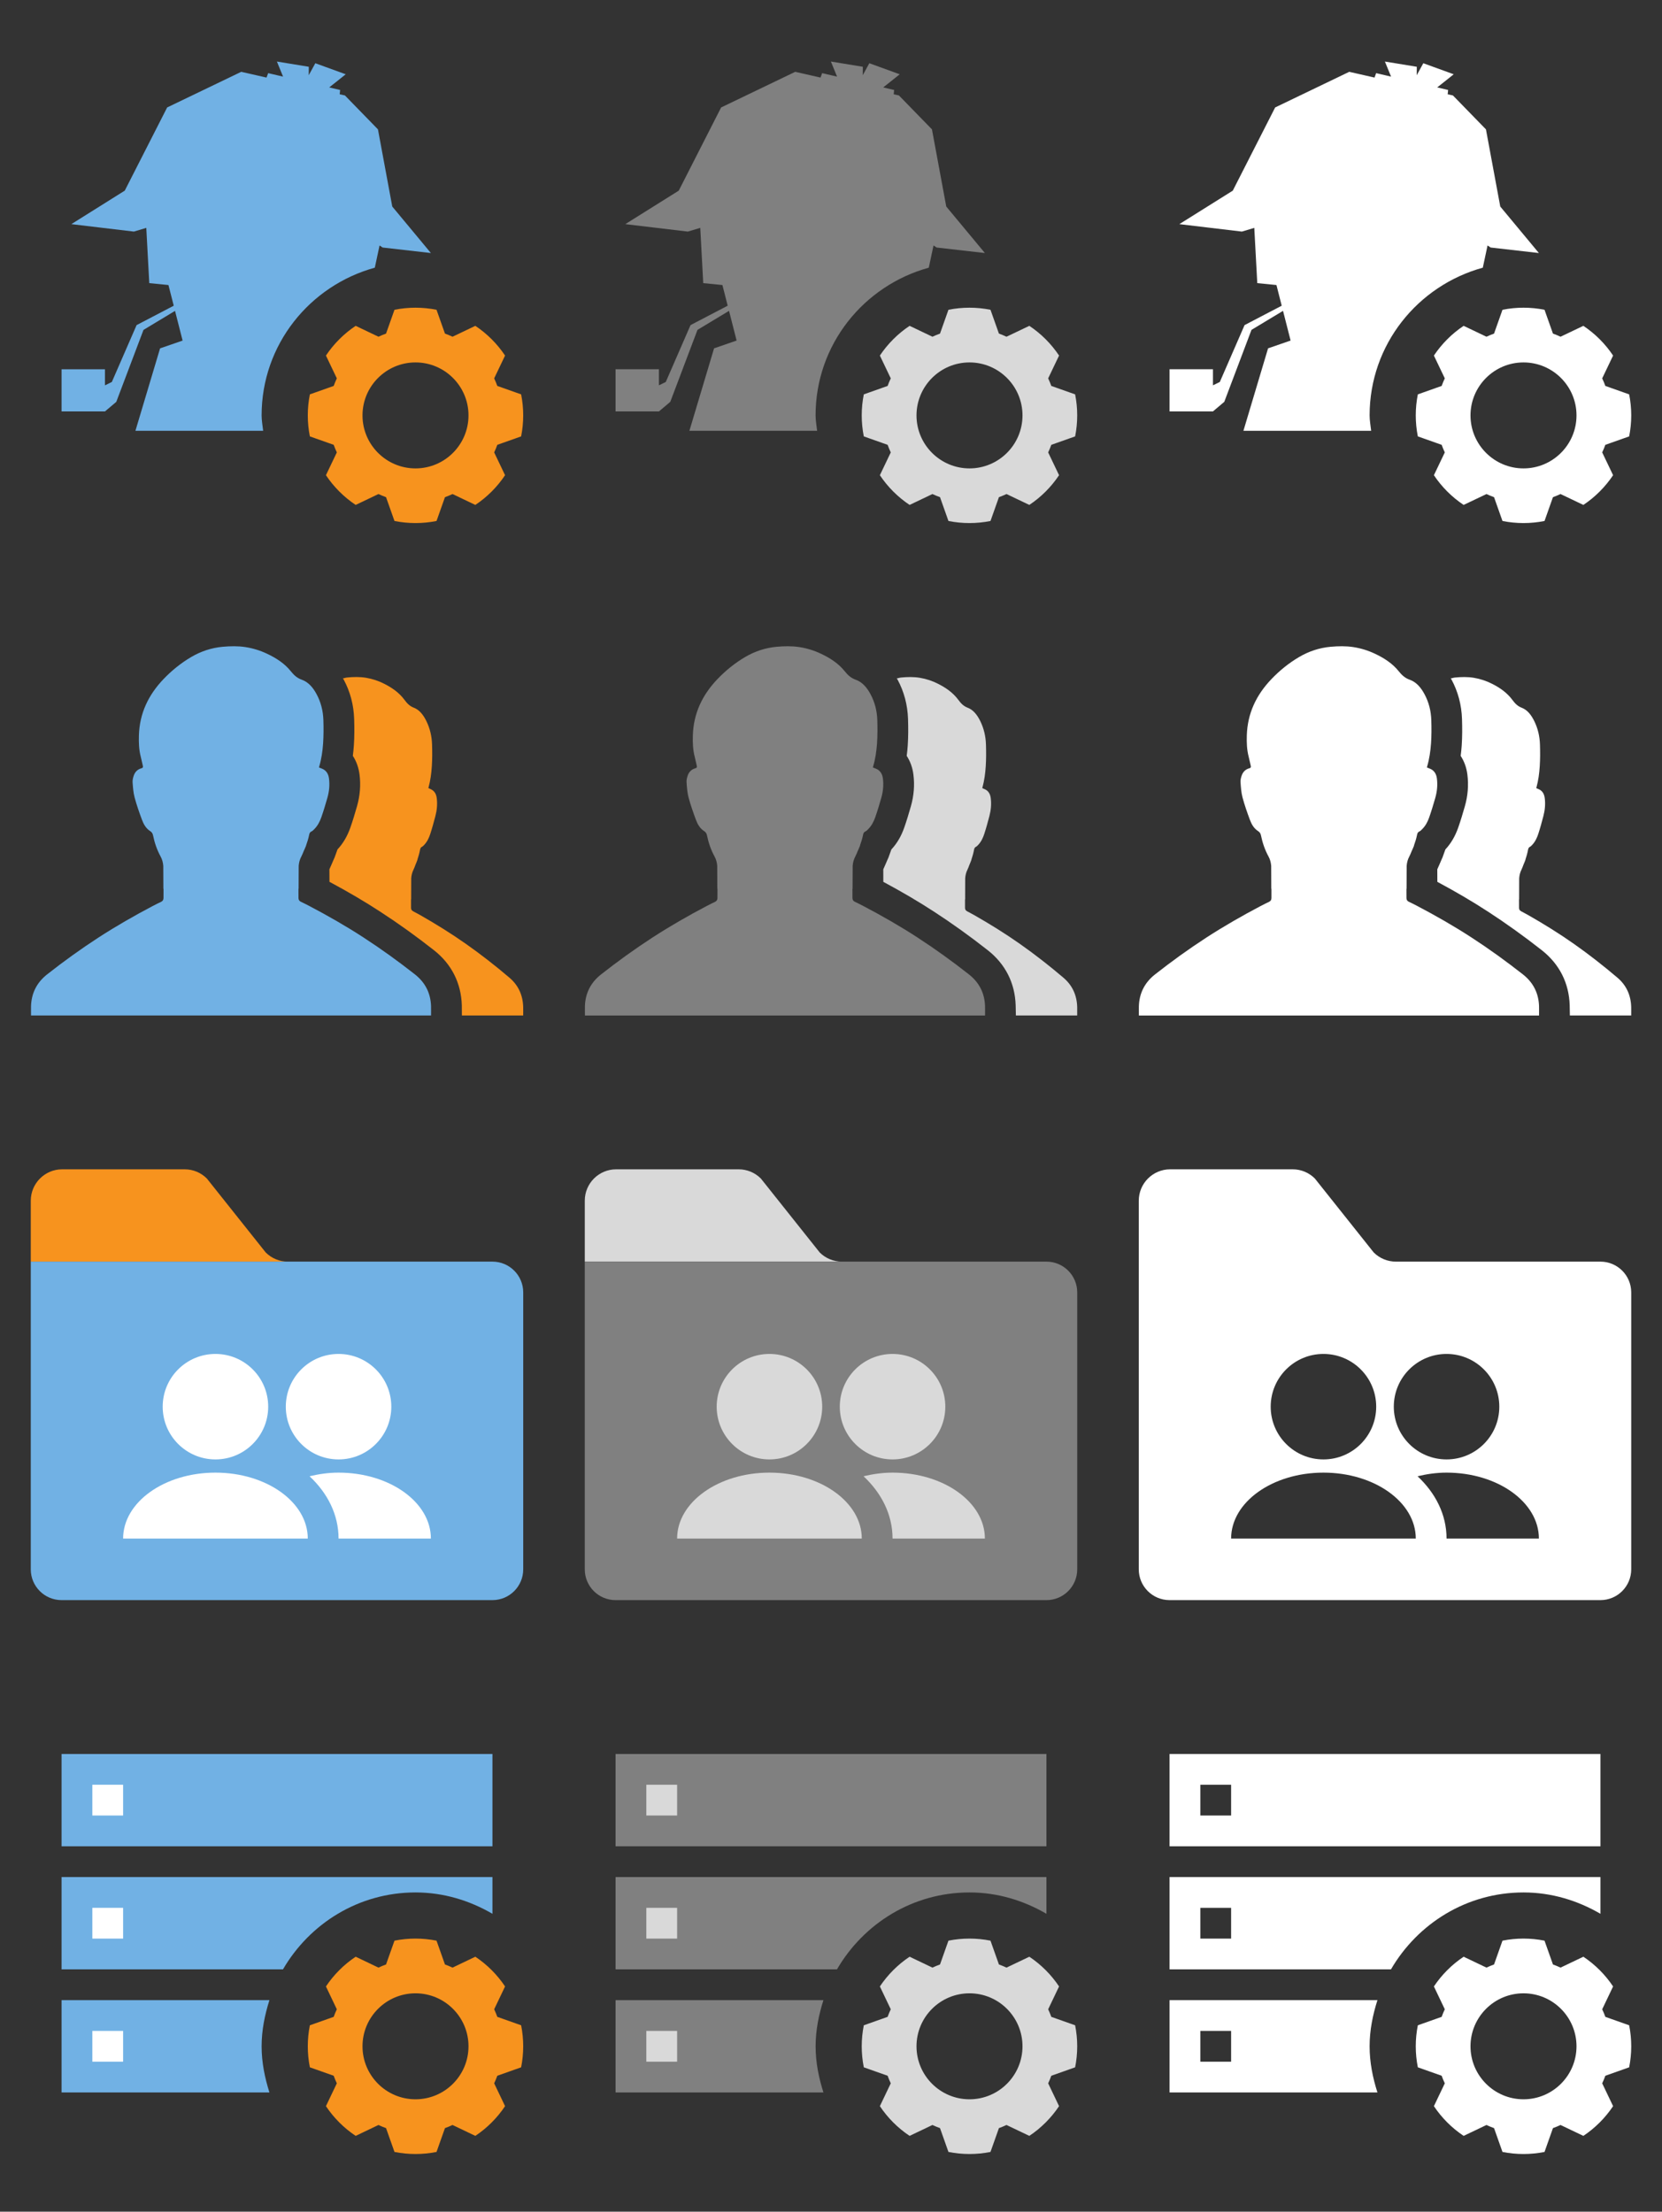 <?xml version="1.0" encoding="utf-8"?>
<!-- Generator: Adobe Illustrator 21.1.0, SVG Export Plug-In . SVG Version: 6.00 Build 0)  -->
<!DOCTYPE svg PUBLIC "-//W3C//DTD SVG 1.1//EN" "http://www.w3.org/Graphics/SVG/1.1/DTD/svg11.dtd">
<svg version="1.1" id="Layer_1" xmlns="http://www.w3.org/2000/svg" xmlns:xlink="http://www.w3.org/1999/xlink" x="0px" y="0px"
	 width="54px" height="71.875px" viewBox="0 0 54 71.875" style="enable-background:new 0 0 54 71.875;" xml:space="preserve">
<rect x="0" y="0" width="54" height="71.875" fill="#333333" stroke="none"/>
<path style="fill:#71B1E4;" d="M4.4,14h4.15c-0.017-0.167-0.05-0.329-0.05-0.5c0-2.301,1.563-4.218,3.678-4.801l0.154-0.722l0.101,0.067
	L14,8.223l-1.255-1.511L12.28,4.204l-1.073-1.102l-0.17-0.038l0.014-0.14l-0.354-0.083l0.536-0.427l-0.988-0.359l-0.214,0.39
	l0.002-0.275L8.997,2l0.2,0.49L8.713,2.377L8.66,2.521L7.838,2.334L5.431,3.492L4.054,6.195L2.318,7.284L4.35,7.526l0.403-0.121
	L4.85,9.201l0.623,0.062l0.172,0.672l-1.207,0.63l-0.804,1.848L3.41,12.523v-0.522H2v1.37h1.41l0.368-0.311l0.884-2.339l1.025-0.618
	l0.246,0.965l-0.732,0.253L4.4,14z"/>
<path style="fill:#71B1E4;" d="M13.5,61.5c0.915,0,1.762,0.264,2.5,0.694V61H2v3h7.194C10.06,62.512,11.654,61.5,13.5,61.5z"/>
<path style="fill:#71B1E4;" d="M8.5,66.5c0-0.526,0.104-1.024,0.254-1.5H2v3h6.754C8.604,67.524,8.5,67.026,8.5,66.5z"/>
<path style="fill:#F7931E;" d="M16.556,31.776c-0.456-0.389-0.927-0.757-1.415-1.1c-0.481-0.339-0.979-0.647-1.487-0.937
	c-0.077-0.044-0.154-0.085-0.233-0.126c-0.046-0.024-0.066-0.059-0.066-0.115c0-0.088-0.001-0.176,0-0.264
	c0-0.006,0.004-0.01,0.004-0.016c0.002-0.226,0.001-0.452,0.002-0.677c0.008-0.097,0.028-0.188,0.073-0.277
	c0.026-0.052,0.044-0.107,0.065-0.161c0.018-0.044,0.038-0.087,0.053-0.132c0.003-0.01,0.008-0.019,0.012-0.028h-0.004
	c0.035-0.107,0.067-0.216,0.088-0.329c0.008-0.041,0.021-0.076,0.063-0.096c0.029-0.014,0.053-0.042,0.076-0.066
	c0.093-0.1,0.152-0.224,0.194-0.354c0.062-0.19,0.114-0.383,0.165-0.577c0.05-0.189,0.069-0.383,0.045-0.578
	c-0.014-0.115-0.057-0.216-0.158-0.276C14,25.645,13.96,25.631,13.92,25.614c0.002-0.012,0.003-0.022,0.005-0.03
	c0.061-0.224,0.091-0.454,0.106-0.685c0.015-0.233,0.014-0.468,0.007-0.701c-0.008-0.27-0.068-0.529-0.187-0.769
	c-0.094-0.189-0.217-0.358-0.407-0.431c-0.133-0.051-0.218-0.14-0.301-0.253c-0.174-0.236-0.406-0.395-0.656-0.522
	c-0.188-0.096-0.385-0.161-0.59-0.196c-0.208-0.035-0.415-0.03-0.624-0.009c-0.046,0.005-0.088,0.022-0.133,0.03
	c0.008,0.014,0.019,0.021,0.026,0.035c0.212,0.392,0.326,0.823,0.341,1.283c0.009,0.287,0.01,0.577-0.01,0.865
	c-0.008,0.115-0.019,0.226-0.033,0.332c0.115,0.176,0.189,0.382,0.218,0.61c0.043,0.338,0.016,0.685-0.083,1.031
	c-0.067,0.232-0.135,0.463-0.215,0.69c-0.098,0.279-0.235,0.514-0.418,0.71l-0.096,0.266l-0.027,0.059
	c0-0.001-0.112,0.265-0.14,0.321l0.002,0.407c0.61,0.327,1.152,0.646,1.65,0.971c0.582,0.378,1.169,0.799,1.745,1.252
	c0.57,0.448,0.884,1.067,0.905,1.791L15.007,33h1.992c-0.001-0.092,0.003-0.183,0-0.275C16.988,32.339,16.841,32.02,16.556,31.776z"
	/>
<path style="fill:#71B1E4;" d="M14.005,33c-0.001-0.1,0.003-0.2,0-0.3c-0.013-0.422-0.187-0.77-0.524-1.035
	c-0.54-0.424-1.096-0.826-1.672-1.2c-0.569-0.37-1.157-0.706-1.758-1.022c-0.091-0.048-0.183-0.093-0.275-0.137
	c-0.054-0.026-0.078-0.064-0.078-0.126c0.001-0.096-0.001-0.192-0.001-0.288c0.001-0.006,0.005-0.011,0.005-0.017
	c0.002-0.246,0.001-0.493,0.003-0.739c0.009-0.105,0.033-0.205,0.086-0.302c0.031-0.056,0.052-0.117,0.077-0.176
	c0.021-0.048,0.045-0.095,0.063-0.144c0.004-0.01,0.01-0.02,0.014-0.031H9.942c0.042-0.117,0.08-0.236,0.104-0.359
	c0.009-0.044,0.025-0.083,0.074-0.104c0.034-0.015,0.063-0.045,0.09-0.073c0.109-0.109,0.18-0.244,0.23-0.387
	c0.073-0.207,0.135-0.418,0.196-0.629c0.059-0.206,0.081-0.417,0.053-0.631c-0.016-0.126-0.068-0.236-0.186-0.301
	c-0.042-0.023-0.09-0.038-0.137-0.057c0.002-0.014,0.003-0.024,0.006-0.033c0.072-0.244,0.108-0.496,0.126-0.747
	c0.017-0.254,0.017-0.51,0.009-0.765c-0.01-0.294-0.08-0.577-0.221-0.838c-0.111-0.206-0.257-0.39-0.482-0.47
	c-0.157-0.056-0.257-0.153-0.356-0.276c-0.206-0.257-0.479-0.43-0.776-0.57c-0.222-0.105-0.455-0.176-0.698-0.214
	c-0.245-0.038-0.49-0.032-0.738-0.01c-0.37,0.034-0.709,0.148-1.026,0.334c-0.332,0.196-0.628,0.435-0.895,0.714
	c-0.494,0.515-0.781,1.117-0.802,1.834c-0.007,0.233,0.001,0.466,0.061,0.694c0.025,0.097,0.043,0.195,0.067,0.292
	c0.011,0.044,0.003,0.067-0.045,0.08c-0.127,0.034-0.21,0.119-0.251,0.24c-0.023,0.069-0.042,0.145-0.037,0.216
	c0.012,0.164,0.023,0.332,0.065,0.49c0.065,0.245,0.15,0.486,0.238,0.724c0.054,0.146,0.131,0.285,0.268,0.372
	c0.059,0.037,0.083,0.084,0.095,0.145c0.049,0.239,0.128,0.468,0.245,0.682c0.053,0.097,0.077,0.197,0.086,0.302
	c0.002,0.246,0,0.493,0.003,0.739c0,0.006,0.005,0.011,0.005,0.017c0.001,0.096-0.001,0.192-0.001,0.288
	c0,0.062-0.024,0.1-0.078,0.126c-0.092,0.044-0.184,0.089-0.275,0.137c-0.6,0.316-1.188,0.653-1.758,1.022
	c-0.576,0.374-1.132,0.775-1.672,1.2C1.195,31.93,1.02,32.278,1.008,32.7c-0.003,0.1,0.001,0.2,0,0.3H14.005z"/>
<path style="fill:#F7931E;" d="M8.633,40.702l-1.912-2.403C6.53,38.107,6.271,38,6,38H2.02C1.457,38,1,38.457,1,39.02v1.49V41h8.354
	C9.084,41,8.824,40.893,8.633,40.702z"/>
<path style="fill:#71B1E4;" d="M16,52H2c-0.552,0-1-0.448-1-1V41h15c0.552,0,1,0.448,1,1v9C17,51.552,16.552,52,16,52z"/>
<circle style="fill:#FFFFFF;" cx="11" cy="45.714" r="1.714"/>
<circle style="fill:#FFFFFF;" cx="7" cy="45.714" r="1.714"/>
<path style="fill:#FFFFFF;" d="M10.058,47.975c0.298-0.071,0.611-0.118,0.942-0.118c1.657,0,3,0.959,3,2.143h-3
	C11,49.218,10.64,48.52,10.058,47.975z"/>
<path style="fill:#FFFFFF;" d="M7,47.857c1.657,0,3,0.959,3,2.143H4C4,48.817,5.343,47.857,7,47.857z"/>
<rect x="2" y="57" style="fill:#71B1E4;" width="14" height="3"/>
<rect x="3" y="58" style="fill-rule:evenodd;clip-rule:evenodd;fill:#FFFFFF;" width="1" height="1"/>
<rect x="3" y="62" style="fill-rule:evenodd;clip-rule:evenodd;fill:#FFFFFF;" width="1" height="1"/>
<rect x="3" y="66" style="fill-rule:evenodd;clip-rule:evenodd;fill:#FFFFFF;" width="1" height="1"/>
<path style="fill-rule:evenodd;clip-rule:evenodd;fill:#F7931E;" d="M13.5,64.778c0.95,0,1.722,0.772,1.722,1.722s-0.772,1.722-1.722,1.722s-1.722-0.772-1.722-1.722
	S12.55,64.778,13.5,64.778z M14.183,63.067c-0.451-0.09-0.915-0.09-1.366,0l-0.274,0.774c-0.083,0.03-0.166,0.064-0.246,0.102
	l-0.741-0.354c-0.382,0.255-0.71,0.583-0.966,0.966l0.354,0.742c-0.038,0.08-0.072,0.162-0.102,0.246l-0.774,0.274
	c-0.09,0.451-0.09,0.915,0,1.366l0.774,0.274c0.03,0.084,0.064,0.166,0.102,0.246l-0.354,0.742c0.255,0.382,0.583,0.71,0.966,0.966
	l0.741-0.354c0.08,0.038,0.162,0.072,0.246,0.102l0.274,0.774c0.451,0.09,0.915,0.09,1.366,0l0.274-0.774
	c0.083-0.03,0.166-0.064,0.246-0.102l0.741,0.354c0.382-0.255,0.71-0.583,0.966-0.966l-0.354-0.742
	c0.038-0.08,0.072-0.162,0.102-0.246l0.774-0.274c0.09-0.451,0.09-0.915,0-1.366l-0.774-0.274c-0.03-0.084-0.064-0.166-0.102-0.246
	l0.354-0.742c-0.255-0.382-0.583-0.71-0.966-0.966l-0.741,0.354c-0.08-0.038-0.162-0.072-0.246-0.102L14.183,63.067z"/>
<path style="fill-rule:evenodd;clip-rule:evenodd;fill:#F7931E;" d="M13.5,11.778c0.95,0,1.722,0.772,1.722,1.722s-0.772,1.722-1.722,1.722s-1.722-0.772-1.722-1.722
	S12.55,11.778,13.5,11.778z M14.183,10.067c-0.451-0.09-0.915-0.09-1.366,0l-0.274,0.774c-0.083,0.03-0.166,0.064-0.246,0.102
	l-0.741-0.354c-0.382,0.255-0.71,0.583-0.966,0.966l0.354,0.741c-0.038,0.08-0.072,0.162-0.102,0.246l-0.774,0.274
	c-0.09,0.451-0.09,0.915,0,1.366l0.774,0.274c0.03,0.083,0.064,0.166,0.102,0.246l-0.354,0.741c0.255,0.382,0.583,0.71,0.966,0.966
	l0.741-0.354c0.08,0.038,0.162,0.072,0.246,0.102l0.274,0.774c0.451,0.09,0.915,0.09,1.366,0l0.274-0.774
	c0.083-0.03,0.166-0.064,0.246-0.102l0.741,0.354c0.382-0.255,0.71-0.583,0.966-0.966l-0.354-0.741
	c0.038-0.08,0.072-0.162,0.102-0.246l0.774-0.274c0.09-0.451,0.09-0.915,0-1.366l-0.774-0.274c-0.03-0.083-0.064-0.166-0.102-0.246
	l0.354-0.741c-0.255-0.382-0.583-0.71-0.966-0.966l-0.741,0.354c-0.08-0.038-0.162-0.072-0.246-0.102L14.183,10.067z"/>
<path style="fill:#808080;" d="M22.399,14h4.15c-0.017-0.167-0.05-0.329-0.05-0.5c0-2.301,1.563-4.218,3.678-4.801l0.154-0.722l0.101,0.067
	L32,8.223l-1.255-1.511L30.28,4.204l-1.073-1.102l-0.17-0.038l0.014-0.14l-0.354-0.083l0.536-0.427l-0.988-0.359l-0.213,0.39
	l0.002-0.275L26.997,2l0.2,0.49l-0.485-0.113L26.66,2.521l-0.822-0.187L23.43,3.492l-1.377,2.704l-1.736,1.088l2.032,0.242
	l0.403-0.121l0.097,1.796l0.623,0.062l0.171,0.672l-1.207,0.63l-0.804,1.848l-0.223,0.109v-0.522H20v1.37h1.41l0.368-0.311
	l0.884-2.339l1.025-0.618l0.246,0.965l-0.732,0.253L22.399,14z"/>
<path style="fill:#808080;" d="M31.5,61.5c0.915,0,1.762,0.264,2.5,0.694V61H20v3h7.194C28.059,62.512,29.654,61.5,31.5,61.5z"/>
<path style="fill:#808080;" d="M26.5,66.5c0-0.526,0.104-1.024,0.254-1.5H20v3h6.754C26.603,67.524,26.5,67.026,26.5,66.5z"/>
<path style="fill:#D9D9D9;" d="M34.555,31.776c-0.457-0.389-0.927-0.757-1.415-1.1c-0.481-0.339-0.979-0.647-1.487-0.937
	c-0.077-0.044-0.154-0.085-0.233-0.126c-0.046-0.024-0.066-0.059-0.066-0.115c0.001-0.088-0.001-0.176,0-0.264
	c0-0.006,0.004-0.01,0.004-0.016c0.002-0.226,0.001-0.452,0.002-0.677c0.008-0.097,0.028-0.188,0.073-0.277
	c0.026-0.052,0.044-0.107,0.065-0.161c0.018-0.044,0.038-0.087,0.053-0.132c0.003-0.01,0.008-0.019,0.011-0.028H31.56
	c0.035-0.107,0.067-0.216,0.088-0.329c0.008-0.041,0.021-0.076,0.063-0.096c0.029-0.014,0.053-0.042,0.076-0.066
	c0.093-0.1,0.152-0.224,0.194-0.354c0.062-0.19,0.114-0.383,0.165-0.577c0.05-0.189,0.069-0.383,0.045-0.578
	c-0.014-0.115-0.057-0.216-0.158-0.276c-0.036-0.021-0.076-0.035-0.116-0.052c0.002-0.012,0.003-0.022,0.005-0.03
	c0.061-0.224,0.091-0.454,0.106-0.685c0.015-0.233,0.014-0.468,0.007-0.701c-0.008-0.27-0.068-0.529-0.187-0.769
	c-0.094-0.189-0.217-0.358-0.408-0.431c-0.133-0.051-0.218-0.14-0.301-0.253c-0.174-0.236-0.406-0.395-0.656-0.522
	c-0.188-0.096-0.385-0.161-0.59-0.196c-0.208-0.035-0.415-0.03-0.624-0.009c-0.046,0.005-0.088,0.022-0.133,0.03
	c0.008,0.014,0.019,0.021,0.026,0.035c0.212,0.392,0.326,0.823,0.341,1.283c0.009,0.287,0.01,0.577-0.01,0.865
	c-0.008,0.115-0.019,0.226-0.033,0.332c0.115,0.176,0.19,0.382,0.218,0.61c0.043,0.338,0.016,0.685-0.083,1.031
	c-0.067,0.232-0.135,0.463-0.215,0.69c-0.098,0.279-0.235,0.514-0.418,0.71l-0.096,0.266l-0.027,0.059
	c0-0.001-0.112,0.265-0.14,0.321l0.001,0.407c0.61,0.327,1.152,0.646,1.65,0.971c0.582,0.378,1.169,0.799,1.745,1.252
	c0.57,0.448,0.884,1.067,0.905,1.791L33.007,33h1.992c-0.001-0.092,0.002-0.183,0-0.275C34.988,32.339,34.84,32.02,34.555,31.776z"
	/>
<path style="fill:#808080;" d="M32.005,33c-0.001-0.1,0.003-0.2,0-0.3c-0.013-0.422-0.187-0.77-0.525-1.035
	c-0.539-0.424-1.096-0.826-1.672-1.2c-0.569-0.37-1.157-0.706-1.758-1.022c-0.091-0.048-0.183-0.093-0.275-0.137
	c-0.054-0.026-0.078-0.064-0.078-0.126c0.001-0.096-0.001-0.192-0.001-0.288c0.001-0.006,0.005-0.011,0.005-0.017
	c0.003-0.246,0.001-0.493,0.003-0.739c0.009-0.105,0.033-0.205,0.086-0.302c0.031-0.056,0.052-0.117,0.077-0.176
	c0.021-0.048,0.045-0.095,0.063-0.144c0.004-0.01,0.01-0.02,0.014-0.031h-0.005c0.042-0.117,0.08-0.236,0.104-0.359
	c0.009-0.044,0.025-0.083,0.074-0.104c0.034-0.015,0.063-0.045,0.09-0.073c0.109-0.109,0.18-0.244,0.23-0.387
	c0.073-0.207,0.135-0.418,0.196-0.629c0.059-0.206,0.081-0.417,0.053-0.631c-0.016-0.126-0.068-0.236-0.186-0.301
	c-0.042-0.023-0.09-0.038-0.137-0.057c0.003-0.014,0.003-0.024,0.006-0.033c0.072-0.244,0.108-0.496,0.126-0.747
	c0.017-0.254,0.017-0.51,0.009-0.765c-0.01-0.294-0.08-0.577-0.221-0.838c-0.111-0.206-0.257-0.39-0.482-0.47
	c-0.157-0.056-0.257-0.153-0.356-0.276c-0.206-0.257-0.479-0.43-0.775-0.57c-0.222-0.105-0.455-0.176-0.698-0.214
	c-0.245-0.038-0.49-0.032-0.738-0.01c-0.37,0.034-0.709,0.148-1.026,0.334c-0.332,0.196-0.628,0.435-0.895,0.714
	c-0.494,0.515-0.781,1.117-0.802,1.834c-0.007,0.233,0.001,0.466,0.061,0.694c0.025,0.097,0.043,0.195,0.067,0.292
	c0.011,0.044,0.003,0.067-0.045,0.08c-0.127,0.034-0.21,0.119-0.251,0.24c-0.023,0.069-0.042,0.145-0.036,0.216
	c0.012,0.164,0.022,0.332,0.064,0.49c0.065,0.245,0.15,0.486,0.238,0.724c0.054,0.146,0.131,0.285,0.268,0.372
	c0.059,0.037,0.083,0.084,0.095,0.145c0.049,0.239,0.128,0.468,0.245,0.682c0.053,0.097,0.077,0.197,0.086,0.302
	c0.002,0.246,0,0.493,0.003,0.739c0,0.006,0.005,0.011,0.005,0.017c0.001,0.096-0.001,0.192-0.001,0.288
	c0,0.062-0.024,0.1-0.078,0.126c-0.092,0.044-0.184,0.089-0.275,0.137c-0.6,0.316-1.188,0.653-1.757,1.022
	c-0.576,0.374-1.132,0.775-1.672,1.2c-0.337,0.265-0.512,0.614-0.524,1.035c-0.003,0.1,0.001,0.2,0,0.3H32.005z"/>
<path style="fill:#D9D9D9;" d="M26.633,40.702l-1.912-2.403C24.529,38.107,24.27,38,24,38h-3.98C19.456,38,19,38.457,19,39.02v1.49V41h8.354
	C27.084,41,26.824,40.893,26.633,40.702z"/>
<path style="fill:#808080;" d="M34,52H20c-0.552,0-1-0.448-1-1V41h15c0.552,0,1,0.448,1,1v9C35,51.552,34.552,52,34,52z"/>
<circle style="fill:#D9D9D9;" cx="29" cy="45.714" r="1.714"/>
<circle style="fill:#D9D9D9;" cx="25" cy="45.714" r="1.714"/>
<path style="fill:#D9D9D9;" d="M28.058,47.975c0.298-0.071,0.611-0.118,0.942-0.118c1.657,0,3,0.959,3,2.143h-3
	C29,49.218,28.639,48.52,28.058,47.975z"/>
<path style="fill:#D9D9D9;" d="M25,47.857c1.657,0,3,0.959,3,2.143h-6C22,48.817,23.343,47.857,25,47.857z"/>
<rect x="20" y="57" style="fill:#808080;" width="14" height="3"/>
<rect x="21" y="58" style="fill-rule:evenodd;clip-rule:evenodd;fill:#D9D9D9;" width="1" height="1"/>
<rect x="21" y="62" style="fill-rule:evenodd;clip-rule:evenodd;fill:#D9D9D9;" width="1" height="1"/>
<rect x="21" y="66" style="fill-rule:evenodd;clip-rule:evenodd;fill:#D9D9D9;" width="1" height="1"/>
<path style="fill-rule:evenodd;clip-rule:evenodd;fill:#D9D9D9;" d="M31.5,64.778c0.95,0,1.722,0.772,1.722,1.722s-0.772,1.722-1.722,1.722c-0.95,0-1.722-0.772-1.722-1.722
	S30.549,64.778,31.5,64.778z M32.182,63.067c-0.451-0.09-0.915-0.09-1.366,0l-0.274,0.774c-0.083,0.03-0.166,0.064-0.246,0.102
	l-0.742-0.354c-0.382,0.255-0.71,0.583-0.966,0.966l0.354,0.742c-0.038,0.08-0.072,0.162-0.102,0.246l-0.774,0.274
	c-0.09,0.451-0.09,0.915,0,1.366l0.774,0.274c0.03,0.084,0.064,0.166,0.102,0.246l-0.354,0.742c0.255,0.382,0.583,0.71,0.966,0.966
	l0.742-0.354c0.08,0.038,0.162,0.072,0.246,0.102l0.274,0.774c0.451,0.09,0.915,0.09,1.366,0l0.274-0.774
	c0.083-0.03,0.166-0.064,0.246-0.102l0.742,0.354c0.382-0.255,0.71-0.583,0.966-0.966l-0.354-0.742
	c0.038-0.08,0.072-0.162,0.102-0.246l0.774-0.274c0.09-0.451,0.09-0.915,0-1.366l-0.774-0.274c-0.03-0.084-0.064-0.166-0.102-0.246
	l0.354-0.742c-0.255-0.382-0.583-0.71-0.966-0.966l-0.742,0.354c-0.08-0.038-0.162-0.072-0.246-0.102L32.182,63.067z"/>
<path style="fill-rule:evenodd;clip-rule:evenodd;fill:#D9D9D9;" d="M31.5,11.778c0.95,0,1.722,0.772,1.722,1.722s-0.772,1.722-1.722,1.722c-0.95,0-1.722-0.772-1.722-1.722
	S30.549,11.778,31.5,11.778z M32.182,10.067c-0.451-0.09-0.915-0.09-1.366,0l-0.274,0.774c-0.083,0.03-0.166,0.064-0.246,0.102
	l-0.742-0.354c-0.382,0.255-0.71,0.583-0.966,0.966l0.354,0.741c-0.038,0.08-0.072,0.162-0.102,0.246l-0.774,0.274
	c-0.09,0.451-0.09,0.915,0,1.366l0.774,0.274c0.03,0.083,0.064,0.166,0.102,0.246l-0.354,0.741c0.255,0.382,0.583,0.71,0.966,0.966
	l0.742-0.354c0.08,0.038,0.162,0.072,0.246,0.102l0.274,0.774c0.451,0.09,0.915,0.09,1.366,0l0.274-0.774
	c0.083-0.03,0.166-0.064,0.246-0.102l0.742,0.354c0.382-0.255,0.71-0.583,0.966-0.966l-0.354-0.741
	c0.038-0.08,0.072-0.162,0.102-0.246l0.774-0.274c0.09-0.451,0.09-0.915,0-1.366l-0.774-0.274c-0.03-0.083-0.064-0.166-0.102-0.246
	l0.354-0.741c-0.255-0.382-0.583-0.71-0.966-0.966l-0.742,0.354c-0.08-0.038-0.162-0.072-0.246-0.102L32.182,10.067z"/>
<path style="fill:#FFFFFF;" d="M40.4,14h4.15c-0.017-0.167-0.05-0.329-0.05-0.5c0-2.301,1.563-4.218,3.678-4.801l0.154-0.722l0.101,0.067
	L50,8.223l-1.255-1.511L48.28,4.204l-1.073-1.102l-0.17-0.038l0.014-0.14l-0.354-0.083l0.536-0.427l-0.988-0.359l-0.214,0.39
	l0.002-0.275L44.997,2l0.2,0.49l-0.485-0.113L44.66,2.521l-0.822-0.187l-2.407,1.158l-1.377,2.704l-1.736,1.088l2.032,0.242
	l0.403-0.121l0.097,1.796l0.623,0.062l0.171,0.672l-1.207,0.63l-0.804,1.848l-0.223,0.109v-0.522H38v1.37h1.41l0.368-0.311
	l0.884-2.339l1.025-0.618l0.246,0.965l-0.732,0.253L40.4,14z"/>
<path style="fill:#FFFFFF;" d="M52.556,31.776c-0.457-0.389-0.927-0.757-1.415-1.1c-0.481-0.339-0.979-0.647-1.487-0.937
	c-0.077-0.044-0.154-0.085-0.233-0.126c-0.046-0.024-0.066-0.059-0.066-0.115c0-0.088-0.001-0.176-0.001-0.264
	c0.001-0.006,0.004-0.01,0.004-0.016c0.002-0.226,0.001-0.452,0.002-0.677c0.008-0.097,0.028-0.188,0.073-0.277
	c0.026-0.052,0.044-0.107,0.065-0.161c0.018-0.044,0.038-0.087,0.054-0.132c0.003-0.01,0.008-0.019,0.012-0.028h-0.004
	c0.035-0.107,0.068-0.216,0.088-0.329c0.008-0.041,0.022-0.076,0.063-0.096c0.029-0.014,0.053-0.042,0.076-0.066
	c0.093-0.1,0.152-0.224,0.194-0.354c0.062-0.19,0.114-0.383,0.165-0.577c0.05-0.189,0.069-0.383,0.045-0.578
	c-0.014-0.115-0.057-0.216-0.158-0.276c-0.036-0.021-0.076-0.035-0.116-0.052c0.002-0.012,0.003-0.022,0.005-0.03
	c0.061-0.224,0.091-0.454,0.106-0.685c0.015-0.233,0.014-0.468,0.007-0.701c-0.008-0.27-0.068-0.529-0.187-0.769
	c-0.094-0.189-0.217-0.358-0.408-0.431c-0.133-0.051-0.218-0.14-0.301-0.253c-0.174-0.236-0.406-0.395-0.656-0.522
	c-0.188-0.096-0.385-0.161-0.59-0.196c-0.208-0.035-0.415-0.03-0.625-0.009c-0.046,0.005-0.088,0.022-0.133,0.03
	c0.008,0.014,0.019,0.021,0.026,0.035c0.211,0.392,0.326,0.823,0.341,1.283c0.009,0.287,0.01,0.577-0.01,0.865
	c-0.008,0.115-0.019,0.226-0.033,0.332c0.115,0.176,0.19,0.382,0.218,0.61c0.043,0.338,0.016,0.685-0.083,1.031
	c-0.067,0.232-0.135,0.463-0.215,0.69c-0.098,0.279-0.235,0.514-0.417,0.71l-0.096,0.266l-0.027,0.059
	c0-0.001-0.112,0.265-0.14,0.321l0.002,0.407c0.61,0.327,1.152,0.646,1.65,0.971c0.582,0.378,1.169,0.799,1.745,1.252
	c0.57,0.448,0.884,1.067,0.905,1.791L51.007,33h1.992c-0.001-0.092,0.003-0.183,0-0.275C52.988,32.339,52.841,32.02,52.556,31.776z"
	/>
<path style="fill:#FFFFFF;" d="M50.005,33c-0.001-0.1,0.003-0.2,0-0.3c-0.013-0.422-0.187-0.77-0.525-1.035
	c-0.54-0.424-1.096-0.826-1.672-1.2c-0.569-0.37-1.157-0.706-1.758-1.022c-0.09-0.048-0.183-0.093-0.275-0.137
	c-0.054-0.026-0.078-0.064-0.078-0.126c0.001-0.096-0.001-0.192-0.001-0.288c0.001-0.006,0.005-0.011,0.005-0.017
	c0.002-0.246,0.001-0.493,0.003-0.739c0.009-0.105,0.033-0.205,0.086-0.302c0.031-0.056,0.052-0.117,0.077-0.176
	c0.021-0.048,0.045-0.095,0.063-0.144c0.004-0.01,0.01-0.02,0.014-0.031h-0.005c0.042-0.117,0.08-0.236,0.104-0.359
	c0.009-0.044,0.025-0.083,0.074-0.104c0.034-0.015,0.063-0.045,0.09-0.073c0.11-0.109,0.18-0.244,0.23-0.387
	c0.073-0.207,0.135-0.418,0.196-0.629c0.059-0.206,0.081-0.417,0.053-0.631c-0.016-0.126-0.068-0.236-0.186-0.301
	c-0.042-0.023-0.09-0.038-0.137-0.057c0.002-0.014,0.003-0.024,0.006-0.033c0.072-0.244,0.108-0.496,0.126-0.747
	c0.018-0.254,0.017-0.51,0.009-0.765c-0.01-0.294-0.08-0.577-0.221-0.838c-0.111-0.206-0.257-0.39-0.482-0.47
	c-0.157-0.056-0.257-0.153-0.356-0.276c-0.206-0.257-0.479-0.43-0.776-0.57c-0.222-0.105-0.455-0.176-0.698-0.214
	c-0.245-0.038-0.49-0.032-0.738-0.01c-0.37,0.034-0.709,0.148-1.026,0.334c-0.332,0.196-0.628,0.435-0.895,0.714
	c-0.494,0.515-0.781,1.117-0.802,1.834c-0.007,0.233,0.001,0.466,0.061,0.694c0.025,0.097,0.043,0.195,0.067,0.292
	c0.011,0.044,0.003,0.067-0.045,0.08c-0.127,0.034-0.21,0.119-0.251,0.24c-0.023,0.069-0.042,0.145-0.036,0.216
	c0.012,0.164,0.022,0.332,0.064,0.49c0.065,0.245,0.15,0.486,0.238,0.724c0.054,0.146,0.131,0.285,0.268,0.372
	c0.059,0.037,0.083,0.084,0.095,0.145c0.049,0.239,0.128,0.468,0.245,0.682c0.053,0.097,0.077,0.197,0.086,0.302
	c0.002,0.246,0,0.493,0.003,0.739c0,0.006,0.005,0.011,0.005,0.017c0.001,0.096-0.001,0.192,0,0.288c0,0.062-0.024,0.1-0.078,0.126
	c-0.092,0.044-0.184,0.089-0.275,0.137c-0.6,0.316-1.188,0.653-1.758,1.022c-0.576,0.374-1.132,0.775-1.672,1.2
	c-0.337,0.265-0.512,0.614-0.524,1.035c-0.003,0.1,0.001,0.2,0,0.3H50.005z"/>
<path style="fill:#FFFFFF;" d="M52,41h-6.646c-0.27,0-0.53-0.107-0.721-0.298l-1.912-2.403C42.53,38.107,42.271,38,42,38h-3.98
	C37.457,38,37,38.457,37,39.02v1.49V41v10c0,0.552,0.448,1,1,1h14c0.552,0,1-0.448,1-1v-9C53,41.448,52.552,41,52,41z M47,44
	c0.947,0,1.714,0.768,1.714,1.714c0,0.947-0.767,1.714-1.714,1.714s-1.714-0.768-1.714-1.714C45.286,44.768,46.053,44,47,44z M43,44
	c0.947,0,1.714,0.768,1.714,1.714c0,0.947-0.767,1.714-1.714,1.714s-1.714-0.768-1.714-1.714C41.286,44.768,42.053,44,43,44z M40,50
	c0-1.183,1.343-2.143,3-2.143s3,0.959,3,2.143H40z M47,50c0-0.782-0.36-1.48-0.942-2.025c0.298-0.071,0.611-0.118,0.942-0.118
	c1.657,0,3,0.959,3,2.143H47z"/>
<path style="fill:#FFFFFF;" d="M38,57v3h14v-3H38z M40,59h-1v-1h1V59z"/>
<path style="fill:#FFFFFF;" d="M38,61v3h7.194c0.866-1.488,2.46-2.5,4.306-2.5c0.915,0,1.762,0.264,2.5,0.694V61H38z M40,63h-1v-1h1V63z"/>
<path style="fill:#FFFFFF;" d="M44.754,65H38v3h6.754c-0.151-0.476-0.254-0.974-0.254-1.5S44.604,65.476,44.754,65z M40,67h-1v-1h1V67z"/>
<path style="fill-rule:evenodd;clip-rule:evenodd;fill:#FFFFFF;" d="M49.5,64.778c0.95,0,1.722,0.772,1.722,1.722s-0.772,1.722-1.722,1.722s-1.722-0.772-1.722-1.722
	S48.55,64.778,49.5,64.778z M50.183,63.067c-0.451-0.09-0.915-0.09-1.366,0l-0.274,0.774c-0.083,0.03-0.166,0.064-0.246,0.102
	l-0.742-0.354c-0.382,0.255-0.71,0.583-0.966,0.966l0.354,0.742c-0.038,0.08-0.072,0.162-0.102,0.246l-0.774,0.274
	c-0.09,0.451-0.09,0.915,0,1.366l0.774,0.274c0.03,0.084,0.064,0.166,0.102,0.246l-0.354,0.742c0.255,0.382,0.583,0.71,0.966,0.966
	l0.742-0.354c0.08,0.038,0.162,0.072,0.246,0.102l0.274,0.774c0.451,0.09,0.915,0.09,1.366,0l0.274-0.774
	c0.083-0.03,0.166-0.064,0.246-0.102l0.742,0.354c0.382-0.255,0.71-0.583,0.966-0.966l-0.354-0.742
	c0.038-0.08,0.072-0.162,0.102-0.246l0.774-0.274c0.09-0.451,0.09-0.915,0-1.366l-0.774-0.274c-0.03-0.084-0.064-0.166-0.102-0.246
	l0.354-0.742c-0.255-0.382-0.583-0.71-0.966-0.966l-0.742,0.354c-0.08-0.038-0.162-0.072-0.246-0.102L50.183,63.067z"/>
<path style="fill-rule:evenodd;clip-rule:evenodd;fill:#FFFFFF;" d="M49.5,11.778c0.95,0,1.722,0.772,1.722,1.722s-0.772,1.722-1.722,1.722s-1.722-0.772-1.722-1.722
	S48.55,11.778,49.5,11.778z M50.183,10.067c-0.451-0.09-0.915-0.09-1.366,0l-0.274,0.774c-0.083,0.03-0.166,0.064-0.246,0.102
	l-0.742-0.354c-0.382,0.255-0.71,0.583-0.966,0.966l0.354,0.741c-0.038,0.08-0.072,0.162-0.102,0.246l-0.774,0.274
	c-0.09,0.451-0.09,0.915,0,1.366l0.774,0.274c0.03,0.083,0.064,0.166,0.102,0.246l-0.354,0.741c0.255,0.382,0.583,0.71,0.966,0.966
	l0.742-0.354c0.08,0.038,0.162,0.072,0.246,0.102l0.274,0.774c0.451,0.09,0.915,0.09,1.366,0l0.274-0.774
	c0.083-0.03,0.166-0.064,0.246-0.102l0.742,0.354c0.382-0.255,0.71-0.583,0.966-0.966l-0.354-0.741
	c0.038-0.08,0.072-0.162,0.102-0.246l0.774-0.274c0.09-0.451,0.09-0.915,0-1.366l-0.774-0.274c-0.03-0.083-0.064-0.166-0.102-0.246
	l0.354-0.741c-0.255-0.382-0.583-0.71-0.966-0.966l-0.742,0.354c-0.08-0.038-0.162-0.072-0.246-0.102L50.183,10.067z"/>
</svg>
